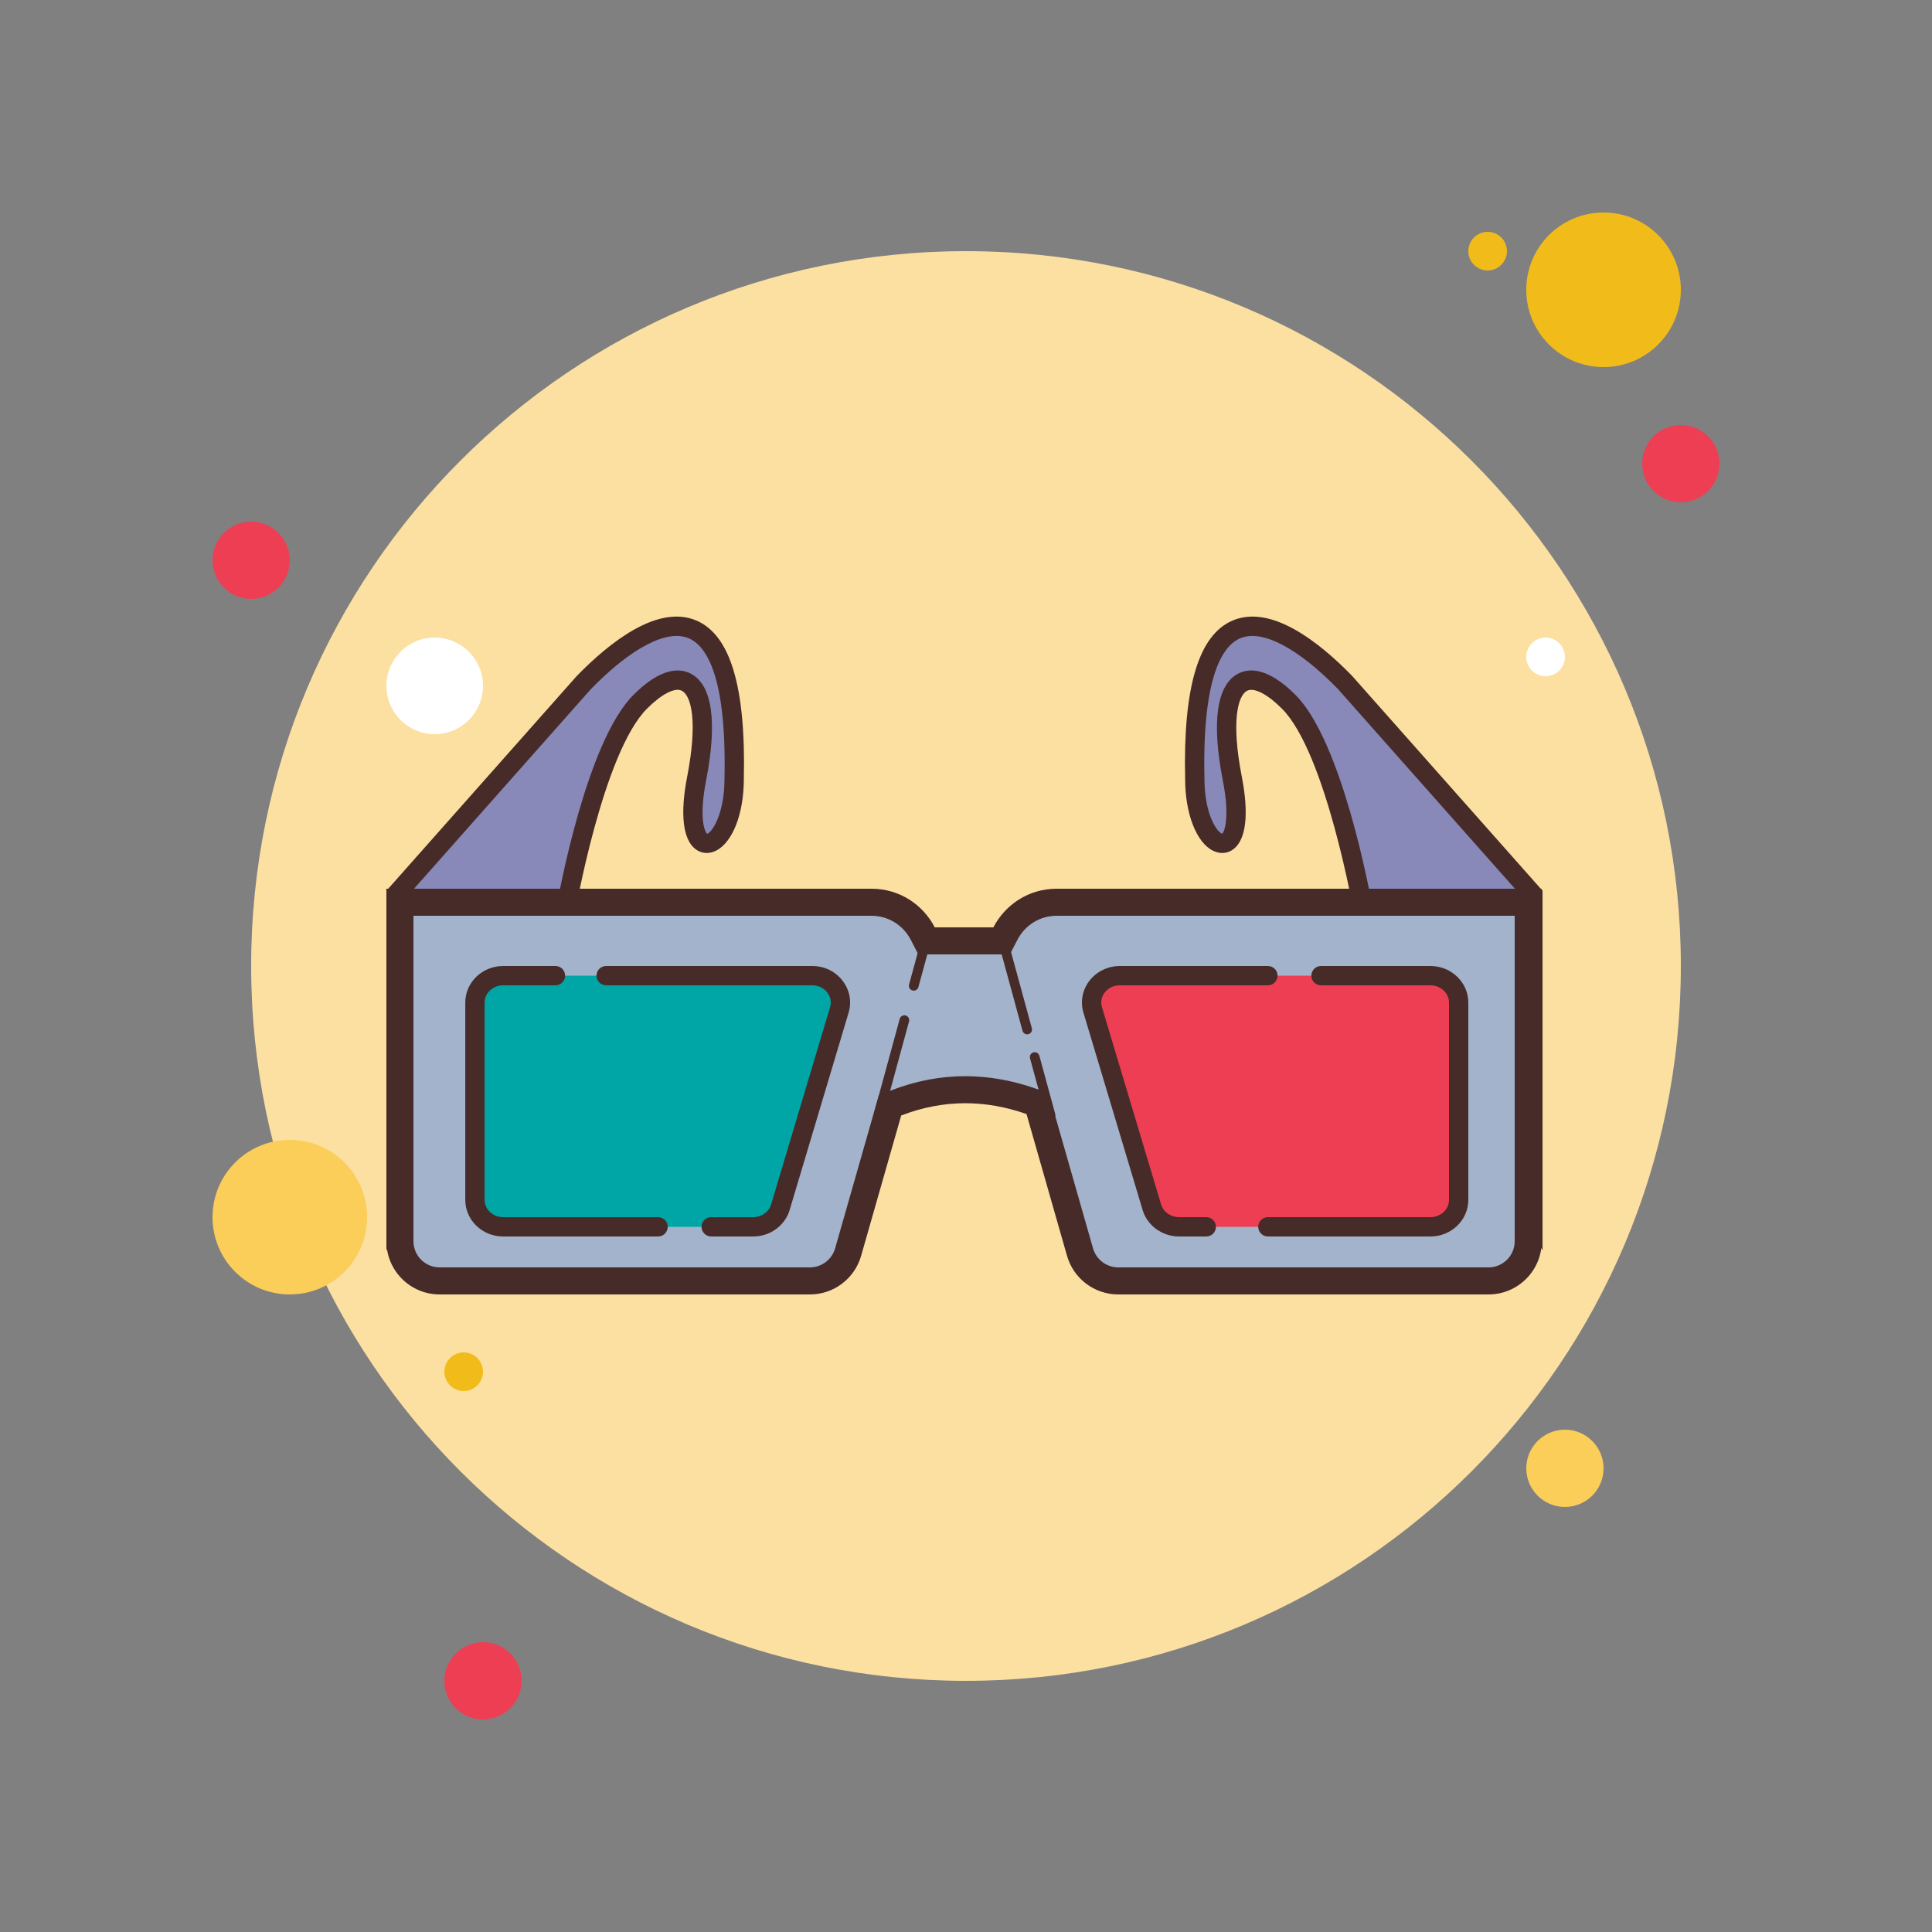 <svg xmlns="http://www.w3.org/2000/svg" width="50" height="50" viewBox="0 0 100 100"><rect x="0" y="0" width="100" height="100" fill="#808080" stroke="none"/><path fill="#ee3e54" d="M13,27c-1.105,0-2,0.895-2,2s0.895,2,2,2s2-0.895,2-2S14.105,27,13,27z"/><path fill="#f1bc19" d="M77,12c-0.551,0-1,0.449-1,1s0.449,1,1,1s1-0.449,1-1S77.551,12,77,12z"/><path fill="#fce0a2" d="M50,13c-20.434,0-37,16.566-37,37s16.566,37,37,37s37-16.566,37-37S70.434,13,50,13z"/><path fill="#f1bc19" d="M83,11c-2.211,0-4,1.789-4,4s1.789,4,4,4s4-1.789,4-4S85.211,11,83,11z"/><path fill="#ee3e54" d="M87,22c-1.105,0-2,0.895-2,2s0.895,2,2,2s2-0.895,2-2S88.105,22,87,22z"/><path fill="#fbcd59" d="M81,74c-1.105,0-2,0.895-2,2s0.895,2,2,2s2-0.895,2-2S82.105,74,81,74z M15,59 c-2.211,0-4,1.789-4,4s1.789,4,4,4s4-1.789,4-4S17.211,59,15,59z"/><path fill="#ee3e54" d="M25,85c-1.105,0-2,0.895-2,2s0.895,2,2,2s2-0.895,2-2S26.105,85,25,85z"/><path fill="#fff" d="M22.5,33c-1.379,0-2.5,1.121-2.5,2.5s1.121,2.5,2.5,2.5s2.5-1.121,2.5-2.5S23.879,33,22.5,33z"/><path fill="#f1bc19" d="M24,70c-0.551,0-1,0.449-1,1s0.449,1,1,1s1-0.449,1-1S24.551,70,24,70z"/><path fill="#fff" d="M80,33c-0.551,0-1,0.449-1,1s0.449,1,1,1s1-0.449,1-1S80.551,33,80,33z"/><g><path fill="#8889b9" d="M20.5,46.295l9.722-10.97c1.944-1.995,8.053-7.421,7.778,4.986c0,3.989-2.898,4.889-1.944,0 c0.972-4.986-0.575-6.331-2.917-3.989c-2.431,2.431-3.889,10.97-3.889,10.97l-8.75,15.52V46.295z"/><path fill="#472b29" d="M20,64.718V46.106l9.849-11.112c1.736-1.782,4.199-3.711,6.182-2.881 c1.768,0.742,2.576,3.428,2.47,8.21c0,1.788-0.581,3.283-1.444,3.711c-0.368,0.181-0.753,0.15-1.062-0.085 c-0.649-0.496-0.802-1.822-0.43-3.733c0.563-2.887,0.209-4.207-0.267-4.459c-0.357-0.193-1.05,0.164-1.806,0.919 c-2.292,2.292-3.735,10.616-3.749,10.7l-0.058,0.161L20,64.718z M21,46.485v14.422l7.772-13.785 c0.17-0.963,1.604-8.744,4.013-11.153c1.447-1.447,2.422-1.395,2.982-1.095c1.102,0.586,1.371,2.499,0.779,5.533 c-0.39,1.996-0.049,2.684,0.057,2.748c0.196-0.031,0.896-0.932,0.896-2.844c0.118-5.322-0.945-6.894-1.857-7.277 c-1.118-0.471-2.967,0.49-5.062,2.639L21,46.485z"/><path fill="#8889b9" d="M79.343,46.295l-9.722-10.97c-1.944-1.995-8.053-7.421-7.778,4.986c0,3.989,2.898,4.889,1.944,0 c-0.972-4.986,0.575-6.331,2.917-3.989c2.431,2.431,3.889,10.97,3.889,10.97l8.75,15.52V46.295z"/><path fill="#472b29" d="M79.843,64.718L70.1,47.377c-0.014-0.084-1.46-8.41-3.75-10.7c-0.757-0.757-1.443-1.109-1.806-0.92 c-0.475,0.253-0.829,1.572-0.266,4.459c0.372,1.911,0.22,3.237-0.43,3.733c-0.31,0.235-0.694,0.266-1.062,0.085 c-0.863-0.427-1.444-1.923-1.444-3.722c-0.106-4.771,0.702-7.457,2.47-8.199c1.983-0.83,4.445,1.098,6.166,2.863l9.864,11.129 V64.718z M71.07,47.122l7.772,13.785V46.485l-9.597-10.828c-2.079-2.131-3.925-3.094-5.046-2.622 c-0.912,0.383-1.976,1.954-1.857,7.266c0,1.922,0.7,2.824,0.922,2.849c0.08-0.058,0.421-0.746,0.031-2.742 c-0.592-3.034-0.322-4.948,0.779-5.534c0.56-0.299,1.534-0.352,2.981,1.095C69.465,38.378,70.9,46.16,71.07,47.122z"/><path fill="#a2b3cb" d="M57.879,66.3c-0.913,0-1.726-0.613-1.977-1.49l-2.196-7.688l-0.342-0.12 c-1.134-0.397-2.277-0.599-3.398-0.599c-1.197,0-2.398,0.229-3.571,0.682l-0.325,0.125l-2.171,7.599 c-0.251,0.878-1.063,1.49-1.977,1.49H22.755c-1.133,0-2.055-0.922-2.055-2.055V46.7h24.409c1.118,0,2.134,0.622,2.651,1.622 l0.196,0.378h3.886l0.195-0.378c0.52-1.001,1.535-1.622,2.653-1.622h24.409v17.545c0,1.133-0.922,2.055-2.055,2.055H57.879z"/><path fill="#472b29" d="M78.401,47.4v16.845c0,0.747-0.608,1.355-1.355,1.355H57.879c-0.602,0-1.137-0.404-1.303-0.983 l-2.097-7.339l-0.199-0.697l-0.684-0.24c-1.208-0.423-2.43-0.638-3.63-0.638c-1.284,0-2.57,0.245-3.824,0.729l-0.65,0.251 l-0.192,0.67l-2.075,7.264c-0.165,0.579-0.701,0.983-1.303,0.983H22.755c-0.747,0-1.355-0.608-1.355-1.355V47.4h23.71 c0.855,0,1.633,0.477,2.031,1.244l0.392,0.756h0.851h3.034h0.851l0.392-0.756c0.398-0.768,1.176-1.244,2.031-1.244H78.401 M79.801,46h-25.11c-1.457,0-2.669,0.832-3.274,2h-3.034c-0.605-1.168-1.816-2-3.274-2H20v18.245C20,65.767,21.233,67,22.755,67 h19.167c1.23,0,2.311-0.815,2.649-1.998l2.075-7.264c1.099-0.424,2.206-0.635,3.319-0.635c1.049,0,2.105,0.187,3.167,0.56 l2.097,7.339C55.568,66.185,56.649,67,57.879,67h19.167c1.521,0,2.755-1.233,2.755-2.755V46L79.801,46z"/><path fill="#00a5a5" d="M38.991,63.5H26.04c-0.804,0-1.456-0.624-1.456-1.393V51.893c0-0.769,0.652-1.393,1.456-1.393 h16.003c0.968,0,1.666,0.886,1.4,1.776L40.391,62.49C40.213,63.088,39.641,63.5,38.991,63.5z"/><path fill="#ee3e54" d="M61.028,63.5h13.01c0.808,0,1.463-0.624,1.463-1.393V51.893c0-0.769-0.655-1.393-1.463-1.393 H57.963c-0.972,0-1.673,0.886-1.406,1.776l3.064,10.214C59.801,63.088,60.375,63.5,61.028,63.5z"/><path fill="#472b29" d="M47.294,51.276c-0.021,0-0.044-0.003-0.065-0.009c-0.134-0.036-0.212-0.174-0.176-0.307 l0.612-2.245c0.036-0.133,0.177-0.213,0.307-0.176c0.134,0.036,0.212,0.174,0.176,0.307l-0.612,2.245 C47.505,51.203,47.404,51.276,47.294,51.276z"/><path fill="#472b29" d="M45.469,57.969c-0.021,0-0.044-0.003-0.065-0.009c-0.134-0.036-0.212-0.174-0.176-0.307 l1.341-4.916c0.036-0.133,0.177-0.213,0.307-0.176c0.134,0.036,0.212,0.174,0.176,0.307l-1.341,4.916 C45.68,57.896,45.579,57.969,45.469,57.969z"/><path fill="#472b29" d="M53.166,53.537c-0.11,0-0.211-0.073-0.241-0.184l-1.229-4.506 c-0.036-0.133,0.042-0.271,0.176-0.307c0.134-0.038,0.271,0.042,0.307,0.176l1.229,4.506c0.036,0.133-0.042,0.271-0.176,0.307 C53.21,53.534,53.188,53.537,53.166,53.537z"/><path fill="#472b29" d="M54.375,57.969c-0.11,0-0.211-0.073-0.241-0.184l-0.82-3.007c-0.036-0.133,0.042-0.271,0.176-0.307 c0.132-0.038,0.271,0.043,0.307,0.175l0.82,3.007c0.036,0.133-0.042,0.271-0.176,0.307C54.419,57.966,54.396,57.969,54.375,57.969 z"/><path fill="#472b29" d="M34.063,64H26.04c-1.079,0-1.957-0.849-1.957-1.893V51.893c0-1.044,0.878-1.893,1.957-1.893h2.71 c0.276,0,0.5,0.224,0.5,0.5s-0.224,0.5-0.5,0.5h-2.71c-0.527,0-0.957,0.401-0.957,0.893v10.214c0,0.492,0.43,0.893,0.957,0.893 h8.022c0.276,0,0.5,0.224,0.5,0.5S34.339,64,34.063,64z"/><g><path fill="#472b29" d="M38.991,64h-2.179c-0.276,0-0.5-0.224-0.5-0.5s0.224-0.5,0.5-0.5h2.179 c0.428,0,0.807-0.269,0.921-0.653l3.052-10.214c0.078-0.261,0.03-0.527-0.136-0.749C42.646,51.14,42.36,51,42.043,51H31.375 c-0.276,0-0.5-0.224-0.5-0.5s0.224-0.5,0.5-0.5h10.668c0.637,0,1.215,0.287,1.587,0.786c0.354,0.475,0.461,1.07,0.293,1.632 l-3.052,10.214C40.63,63.438,39.857,64,38.991,64z"/></g><g><path fill="#472b29" d="M74.037,64h-8.412c-0.276,0-0.5-0.224-0.5-0.5s0.224-0.5,0.5-0.5h8.412 C74.568,63,75,62.599,75,62.107V51.893C75,51.401,74.568,51,74.037,51h-5.662c-0.276,0-0.5-0.224-0.5-0.5s0.224-0.5,0.5-0.5h5.662 C75.119,50,76,50.849,76,51.893v10.214C76,63.151,75.119,64,74.037,64z"/></g><g><path fill="#472b29" d="M62.438,64h-1.41c-0.868,0-1.644-0.562-1.885-1.366l-3.063-10.215 c-0.169-0.561-0.063-1.154,0.289-1.629c0.368-0.495,0.965-0.79,1.596-0.79h7.661c0.276,0,0.5,0.224,0.5,0.5s-0.224,0.5-0.5,0.5 h-7.661c-0.321,0-0.61,0.141-0.793,0.387c-0.165,0.221-0.212,0.486-0.135,0.744L60.1,62.346C60.216,62.731,60.597,63,61.027,63 h1.41c0.276,0,0.5,0.224,0.5,0.5S62.714,64,62.438,64z"/></g></g></svg>